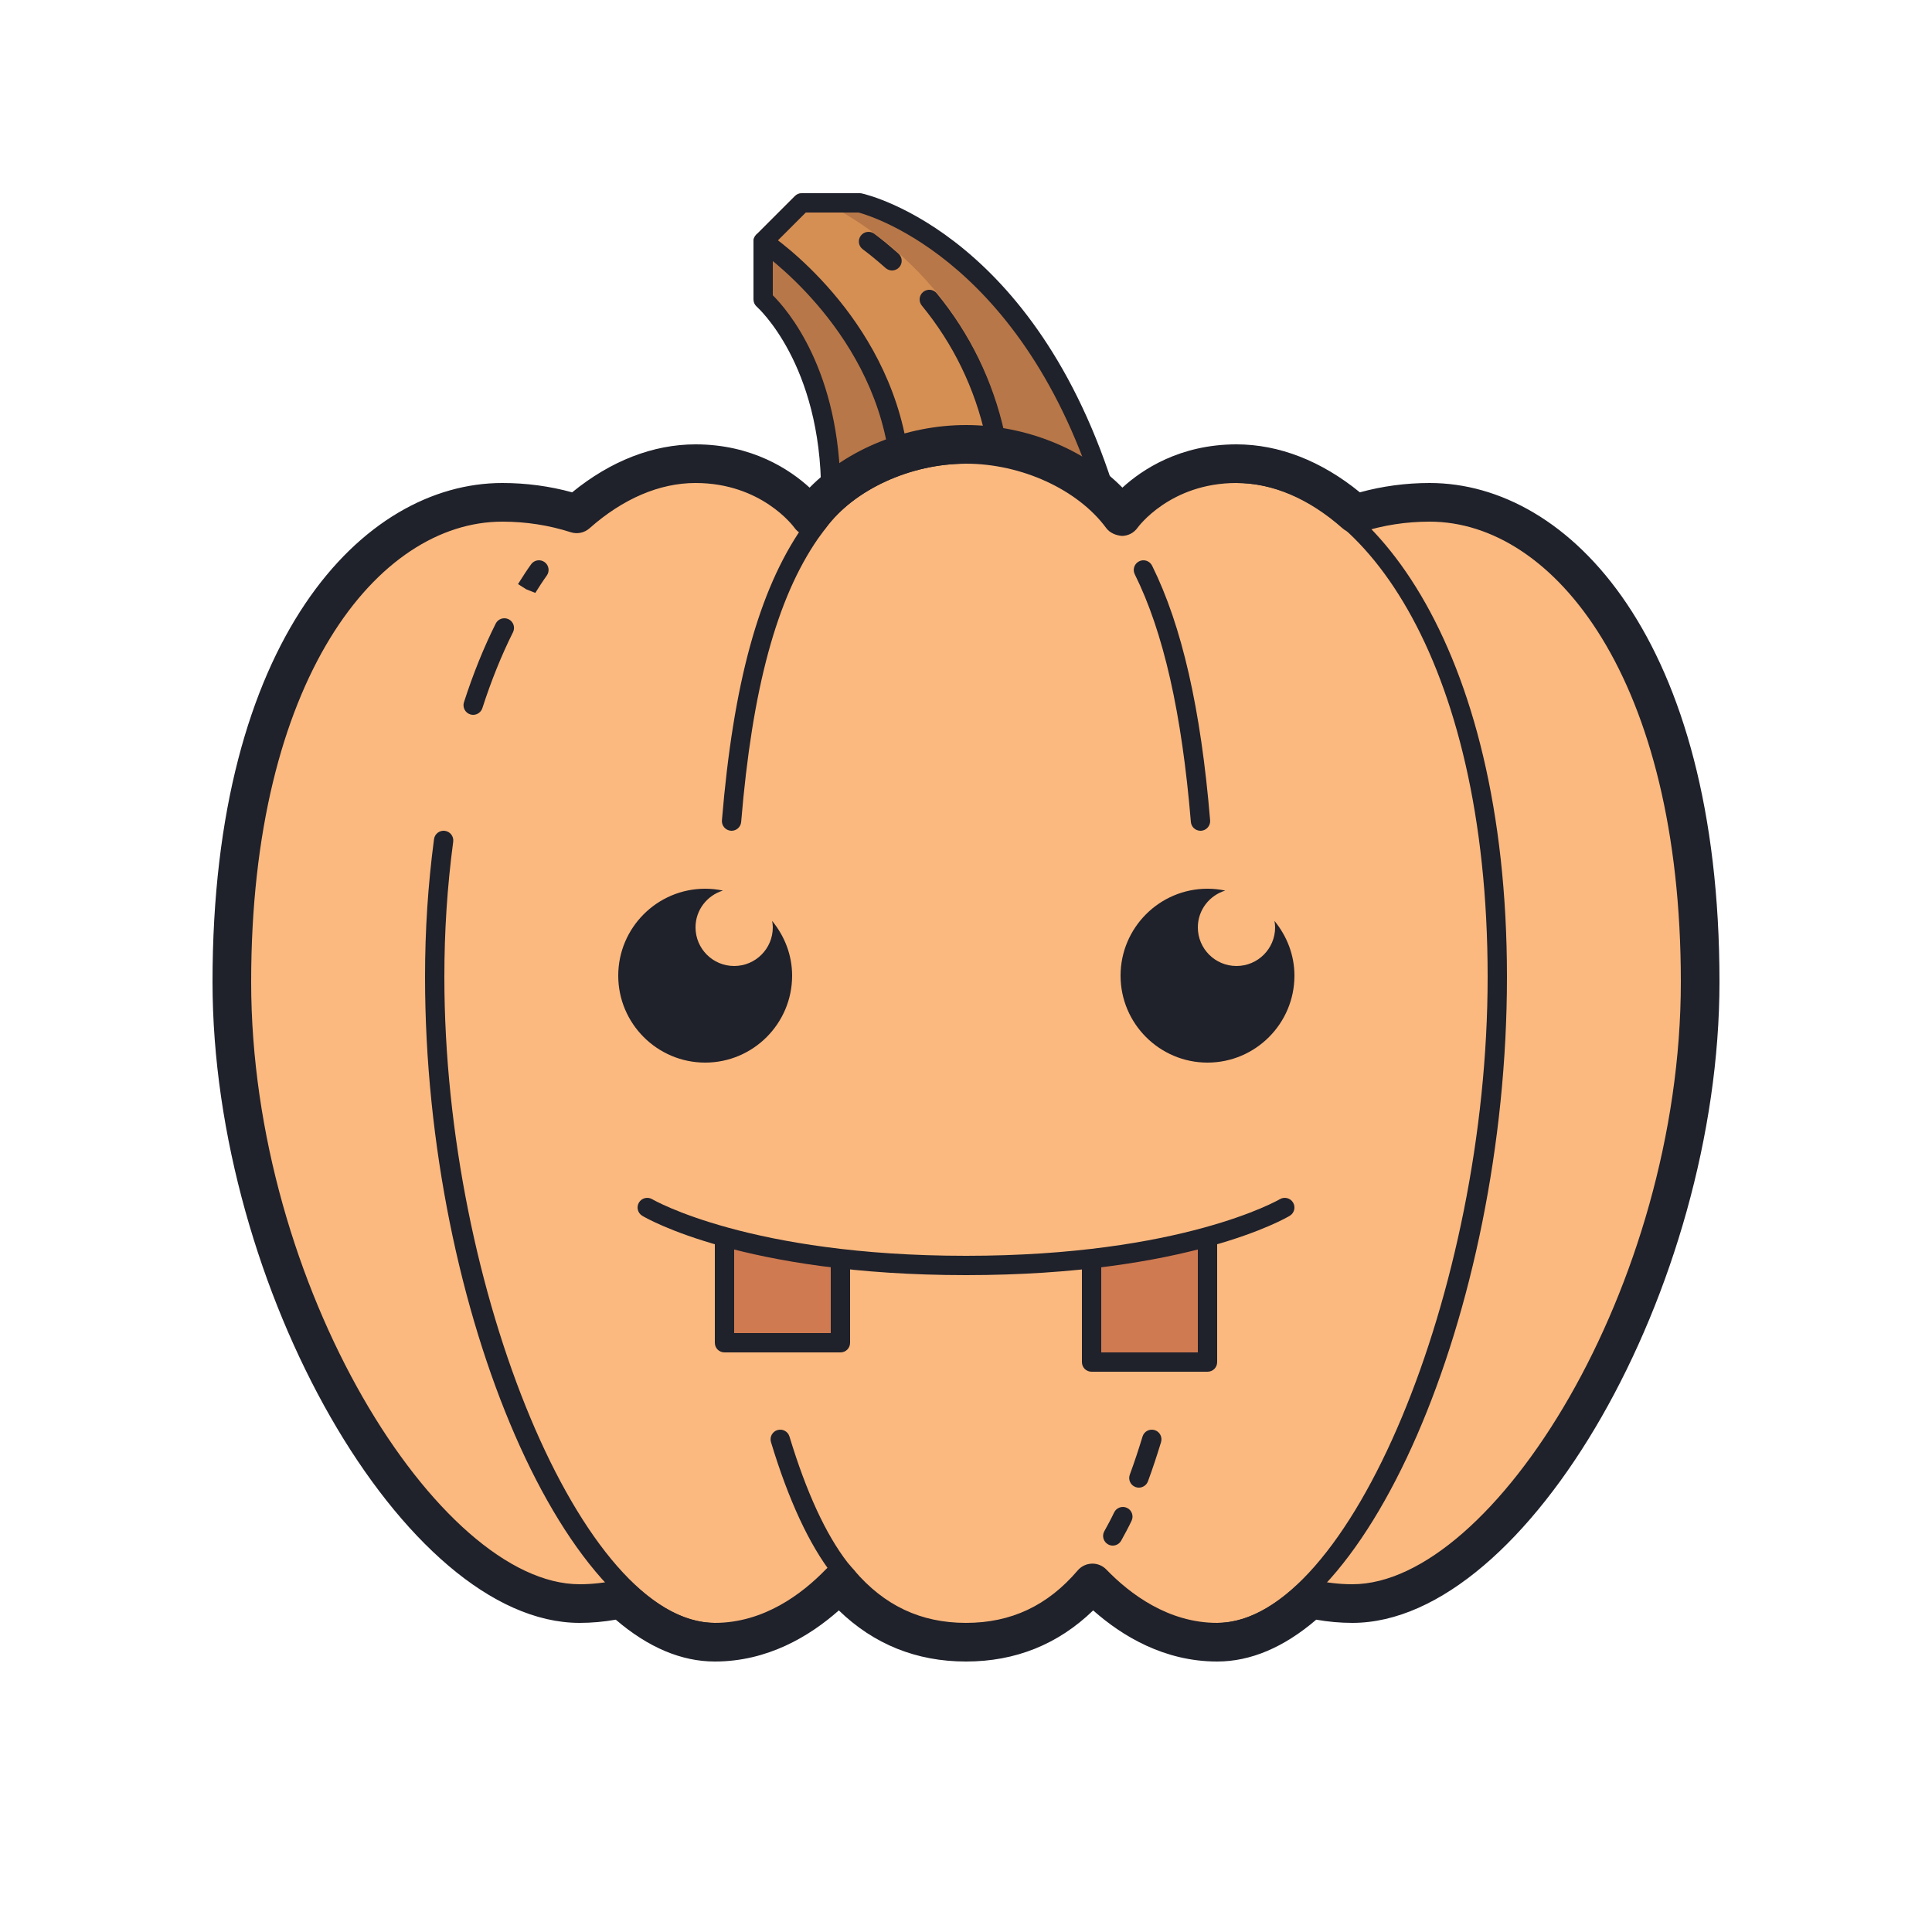 <?xml version="1.0" encoding="iso-8859-1"?>
<!-- Generator: Adobe Illustrator 22.1.0, SVG Export Plug-In . SVG Version: 6.00 Build 0)  -->
<svg version="1.1" id="Layer_1" xmlns="http://www.w3.org/2000/svg" xmlns:xlink="http://www.w3.org/1999/xlink" x="0px" y="0px"
	 viewBox="0 0 100 100" style="enable-background:new 0 0 100 100;" xml:space="preserve">
<path style="fill:#B77748;" d="M43,25.5c0-7-3.5-10-3.5-10v-3l2-2h3c0,0,9,2,13,16"/>
<path style="fill:#D68F53;" d="M46.5,24c-0.103,0-0.204-0.032-0.289-0.092c-0.112-0.08-0.187-0.202-0.206-0.337
	c-0.955-6.687-6.725-10.616-6.782-10.655c-0.125-0.083-0.205-0.218-0.22-0.367s0.038-0.296,0.144-0.402l2-2
	c0.14-0.139,0.345-0.184,0.529-0.115c0.337,0.126,8.277,3.201,10.313,12.36c0.029,0.131,0.004,0.269-0.069,0.381
	s-0.189,0.191-0.321,0.217l-5,1C46.565,23.997,46.532,24,46.5,24z"/>
<path style="fill:#FBB97F;" d="M74,26c-1.355,0-2.639,0.207-3.849,0.597C68.229,24.893,66.115,24,64,24
	c-4,0-5.936,2.739-5.936,2.739C56.334,24.391,53.038,23,50,23s-6.334,1.391-8.064,3.739C41.936,26.739,40,24,36,24
	c-2.115,0-4.229,0.893-6.151,2.597C28.639,26.207,27.355,26,26,26c-7.483,0-14,9.082-14,24.823S21.735,83,30,83
	c0.762,0,1.48-0.089,2.165-0.244C33.711,84.189,35.345,85,37,85c2.882,0,5.095-1.66,6.456-3.067C45.101,83.86,47.234,85,50,85
	s4.899-1.14,6.544-3.067C57.905,83.34,60.118,85,63,85c1.655,0,3.289-0.811,4.835-2.244C68.52,82.911,69.238,83,70,83
	c8.265,0,18-16.437,18-32.177S81.483,26,74,26z"/>
<path style="fill:#CF7A50;" d="M56.5,65.14v5.36h6v-6.484C60.973,64.439,58.975,64.855,56.5,65.14z"/>
<path style="fill:#CF7A50;" d="M37.5,64.016V69.5h6v-4.36C41.025,64.855,39.027,64.439,37.5,64.016z"/>
<path style="fill:#1F212B;" d="M57.02,26.637C53.307,13.644,45.14,11.188,44.438,11h-2.731L40,12.707v2.577
	c0.738,0.731,3.5,3.889,3.5,10.216h-1c0-6.657-3.293-9.592-3.326-9.622C39.064,15.784,39,15.645,39,15.5v-3
	c0-0.133,0.053-0.26,0.146-0.354l2-2C41.24,10.053,41.367,10,41.5,10h3c0.036,0,0.073,0.004,0.108,0.012
	c0.38,0.084,9.337,2.227,13.372,16.351L57.02,26.637z"/>
<path style="fill:#1F212B;" d="M46.499,24c-0.244,0-0.458-0.18-0.494-0.429c-0.955-6.687-6.725-10.616-6.782-10.655
	c-0.229-0.154-0.292-0.464-0.139-0.693c0.152-0.229,0.462-0.293,0.693-0.139c0.253,0.168,6.197,4.206,7.218,11.345
	c0.039,0.273-0.151,0.527-0.425,0.566C46.547,23.999,46.522,24,46.499,24z"/>
<path style="fill:#1F212B;" d="M63,85v-1c6.804,0,14-17.187,14-33.436C77,33.96,70.302,25,64,25v-1c6.787,0,14,9.31,14,26.564
	C78,67.943,70.57,85,63,85z"/>
<path style="fill:#1F212B;" d="M63,86c-2.735,0-4.911-1.312-6.418-2.646C54.77,85.11,52.561,86,50,86s-4.77-0.89-6.582-2.646
	C41.911,84.688,39.735,86,37,86c-1.729,0-3.451-0.728-5.128-2.166C31.252,83.944,30.624,84,30,84c-9.056,0-19-17.364-19-33.177
	C11,33.081,18.775,25,26,25c1.236,0,2.449,0.163,3.614,0.483C31.605,23.856,33.804,23,36,23c2.93,0,4.883,1.305,5.905,2.24
	C43.862,23.244,46.912,22,50,22s6.138,1.244,8.095,3.24C59.117,24.305,61.07,23,64,23c2.196,0,4.395,0.856,6.386,2.483
	C71.551,25.163,72.764,25,74,25c7.225,0,15,8.081,15,25.823C89,66.636,79.056,84,70,84c-0.624,0-1.252-0.056-1.872-0.166
	C66.451,85.272,64.729,86,63,86z M56.544,80.933c0.271,0,0.53,0.11,0.719,0.305C58.481,82.498,60.467,84,63,84
	c1.341,0,2.739-0.666,4.155-1.978c0.241-0.224,0.574-0.314,0.901-0.242C68.707,81.928,69.343,82,70,82c7.266,0,17-15.414,17-31.177
	C87,35.183,80.46,27,74,27c-1.22,0-2.412,0.185-3.542,0.548c-0.337,0.109-0.705,0.031-0.97-0.203C67.757,25.811,65.859,25,64,25
	c-3.442,0-5.104,2.293-5.12,2.316c-0.186,0.262-0.485,0.42-0.807,0.423c-0.3-0.024-0.624-0.148-0.815-0.407
	C55.791,25.339,52.874,24,50,24s-5.791,1.339-7.258,3.332c-0.191,0.259-0.456,0.378-0.815,0.407
	c-0.321-0.003-0.621-0.161-0.807-0.423C41.055,27.227,39.399,25,36,25c-1.859,0-3.757,0.811-5.488,2.345
	c-0.265,0.234-0.633,0.312-0.97,0.203C28.412,27.185,27.22,27,26,27c-6.46,0-13,8.183-13,23.823C13,66.586,22.734,82,30,82
	c0.657,0,1.293-0.072,1.943-0.219c0.326-0.072,0.66,0.018,0.901,0.242C34.261,83.334,35.659,84,37,84
	c2.533,0,4.519-1.502,5.737-2.762c0.195-0.203,0.459-0.316,0.75-0.304c0.281,0.009,0.547,0.136,0.729,0.35
	C45.776,83.111,47.668,84,50,84s4.224-0.889,5.783-2.716c0.183-0.214,0.448-0.341,0.729-0.35
	C56.523,80.933,56.533,80.933,56.544,80.933z"/>
<path style="fill:#1F212B;" d="M39.966,47.666C39.985,47.775,40,47.885,40,48c0,1.105-0.895,2-2,2s-2-0.895-2-2
	c0-0.901,0.6-1.654,1.419-1.904C37.122,46.034,36.815,46,36.5,46c-2.481,0-4.5,2.019-4.5,4.5s2.019,4.5,4.5,4.5s4.5-2.019,4.5-4.5
	C41,49.42,40.602,48.442,39.966,47.666z"/>
<path style="fill:#1F212B;" d="M65.966,47.666C65.985,47.775,66,47.885,66,48c0,1.105-0.895,2-2,2s-2-0.895-2-2
	c0-0.901,0.6-1.654,1.419-1.904C63.122,46.034,62.815,46,62.5,46c-2.481,0-4.5,2.019-4.5,4.5s2.019,4.5,4.5,4.5s4.5-2.019,4.5-4.5
	C67,49.42,66.602,48.442,65.966,47.666z"/>
<path style="fill:#1F212B;" d="M37.866,43c-0.015,0-0.028,0-0.042-0.002c-0.275-0.022-0.48-0.264-0.457-0.54
	c0.588-7.084,1.907-11.897,4.15-15.149l0.418-0.57C43.584,24.502,46.824,23,50,23c0.276,0,0.5,0.224,0.5,0.5S50.276,24,50,24
	c-2.874,0-5.791,1.339-7.259,3.332l-0.409,0.558c-2.132,3.09-3.396,7.749-3.969,14.652C38.342,42.802,38.123,43,37.866,43z"/>
<path style="fill:#1F212B;" d="M37,85c-7.57,0-15-17.057-15-34.436c0-2.424,0.152-4.756,0.465-7.13
	c0.036-0.274,0.292-0.469,0.562-0.43c0.273,0.036,0.467,0.287,0.431,0.561C23.149,45.895,23,48.185,23,50.564
	C23,66.813,30.196,84,37,84c0.276,0,0.5,0.224,0.5,0.5S37.276,85,37,85z"/>
<path style="fill:#1F212B;" d="M24.49,37c-0.051,0-0.103-0.008-0.153-0.024c-0.263-0.085-0.407-0.367-0.322-0.629
	c0.47-1.459,1.022-2.829,1.643-4.07c0.124-0.247,0.422-0.346,0.671-0.224c0.247,0.124,0.347,0.424,0.224,0.671
	c-0.598,1.196-1.131,2.518-1.586,3.93C24.897,36.865,24.701,37,24.49,37z"/>
<path style="fill:#1F212B;" d="M27.707,30.689L27.234,30.5l-0.422-0.268c0.257-0.404,0.462-0.728,0.679-1.026
	c0.162-0.225,0.476-0.272,0.698-0.111c0.224,0.163,0.272,0.475,0.11,0.699C28.096,30.075,27.901,30.381,27.707,30.689z"/>
<path style="fill:#1F212B;" d="M62.136,43c-0.257,0-0.476-0.197-0.497-0.458c-0.469-5.635-1.418-9.829-2.904-12.819
	c-0.122-0.248-0.021-0.548,0.226-0.67c0.246-0.124,0.547-0.022,0.671,0.225c1.542,3.106,2.525,7.417,3.004,13.181
	c0.023,0.275-0.182,0.517-0.457,0.54C62.164,43,62.15,43,62.136,43z"/>
<path style="fill:#1F212B;" d="M51.5,23c-0.229,0-0.437-0.159-0.488-0.392c-0.56-2.521-1.67-4.805-3.299-6.792
	c-0.175-0.213-0.144-0.528,0.069-0.704c0.215-0.174,0.528-0.145,0.704,0.07c1.729,2.108,2.907,4.534,3.502,7.208
	c0.06,0.27-0.11,0.537-0.38,0.597C51.572,22.996,51.535,23,51.5,23z"/>
<path style="fill:#1F212B;" d="M46.172,14c-0.118,0-0.236-0.042-0.332-0.126c-0.426-0.378-0.823-0.705-1.184-0.973
	c-0.222-0.165-0.268-0.478-0.103-0.699c0.167-0.222,0.48-0.266,0.7-0.103c0.383,0.285,0.803,0.63,1.25,1.027
	c0.206,0.184,0.226,0.5,0.042,0.706C46.447,13.943,46.31,14,46.172,14z"/>
<path style="fill:#1F212B;" d="M57.596,80c-0.082,0-0.165-0.02-0.241-0.063c-0.242-0.133-0.33-0.438-0.197-0.679
	c0.173-0.314,0.347-0.63,0.509-0.973c0.119-0.25,0.417-0.354,0.666-0.238c0.25,0.118,0.356,0.417,0.238,0.666
	c-0.171,0.362-0.354,0.695-0.537,1.027C57.943,79.906,57.772,80,57.596,80z"/>
<path style="fill:#1F212B;" d="M58.947,77c-0.058,0-0.116-0.01-0.173-0.031c-0.259-0.096-0.392-0.383-0.295-0.643
	c0.233-0.63,0.451-1.292,0.659-1.973c0.081-0.264,0.359-0.412,0.625-0.332c0.264,0.081,0.413,0.36,0.332,0.625
	c-0.214,0.698-0.438,1.38-0.677,2.027C59.341,76.875,59.15,77,58.947,77z"/>
<path style="fill:#1F212B;" d="M43.836,82.108c-0.141,0-0.282-0.06-0.381-0.176l-0.356-0.419c-1.215-1.564-2.285-3.869-3.193-6.869
	c-0.08-0.264,0.069-0.543,0.333-0.623c0.265-0.08,0.543,0.068,0.624,0.334c0.873,2.882,1.887,5.078,3.012,6.527l0.342,0.401
	c0.179,0.211,0.153,0.526-0.057,0.705C44.066,82.069,43.951,82.108,43.836,82.108z"/>
<path style="fill:#1F212B;" d="M63,63.87v6.63c0,0.28-0.22,0.5-0.5,0.5h-6c-0.28,0-0.5-0.22-0.5-0.5v-5.3
	c0.34-0.03,0.68-0.07,1-0.12V70h5v-5.85C62.36,64.06,62.69,63.97,63,63.87z"/>
<path style="fill:#1F212B;" d="M44,65.2v4.3c0,0.28-0.22,0.5-0.5,0.5h-6c-0.28,0-0.5-0.22-0.5-0.5v-5.63c0.31,0.1,0.64,0.19,1,0.28
	V69h5v-3.92C43.32,65.13,43.66,65.17,44,65.2z"/>
<path style="fill:#1F212B;" d="M50,66c-11.506,0-16.548-2.946-16.757-3.071c-0.236-0.142-0.313-0.448-0.171-0.685
	c0.14-0.237,0.448-0.313,0.685-0.174C33.806,62.1,38.809,65,50,65s16.194-2.9,16.244-2.93c0.237-0.139,0.544-0.063,0.685,0.174
	c0.142,0.236,0.065,0.543-0.171,0.685C66.548,63.054,61.506,66,50,66z"/>
</svg>